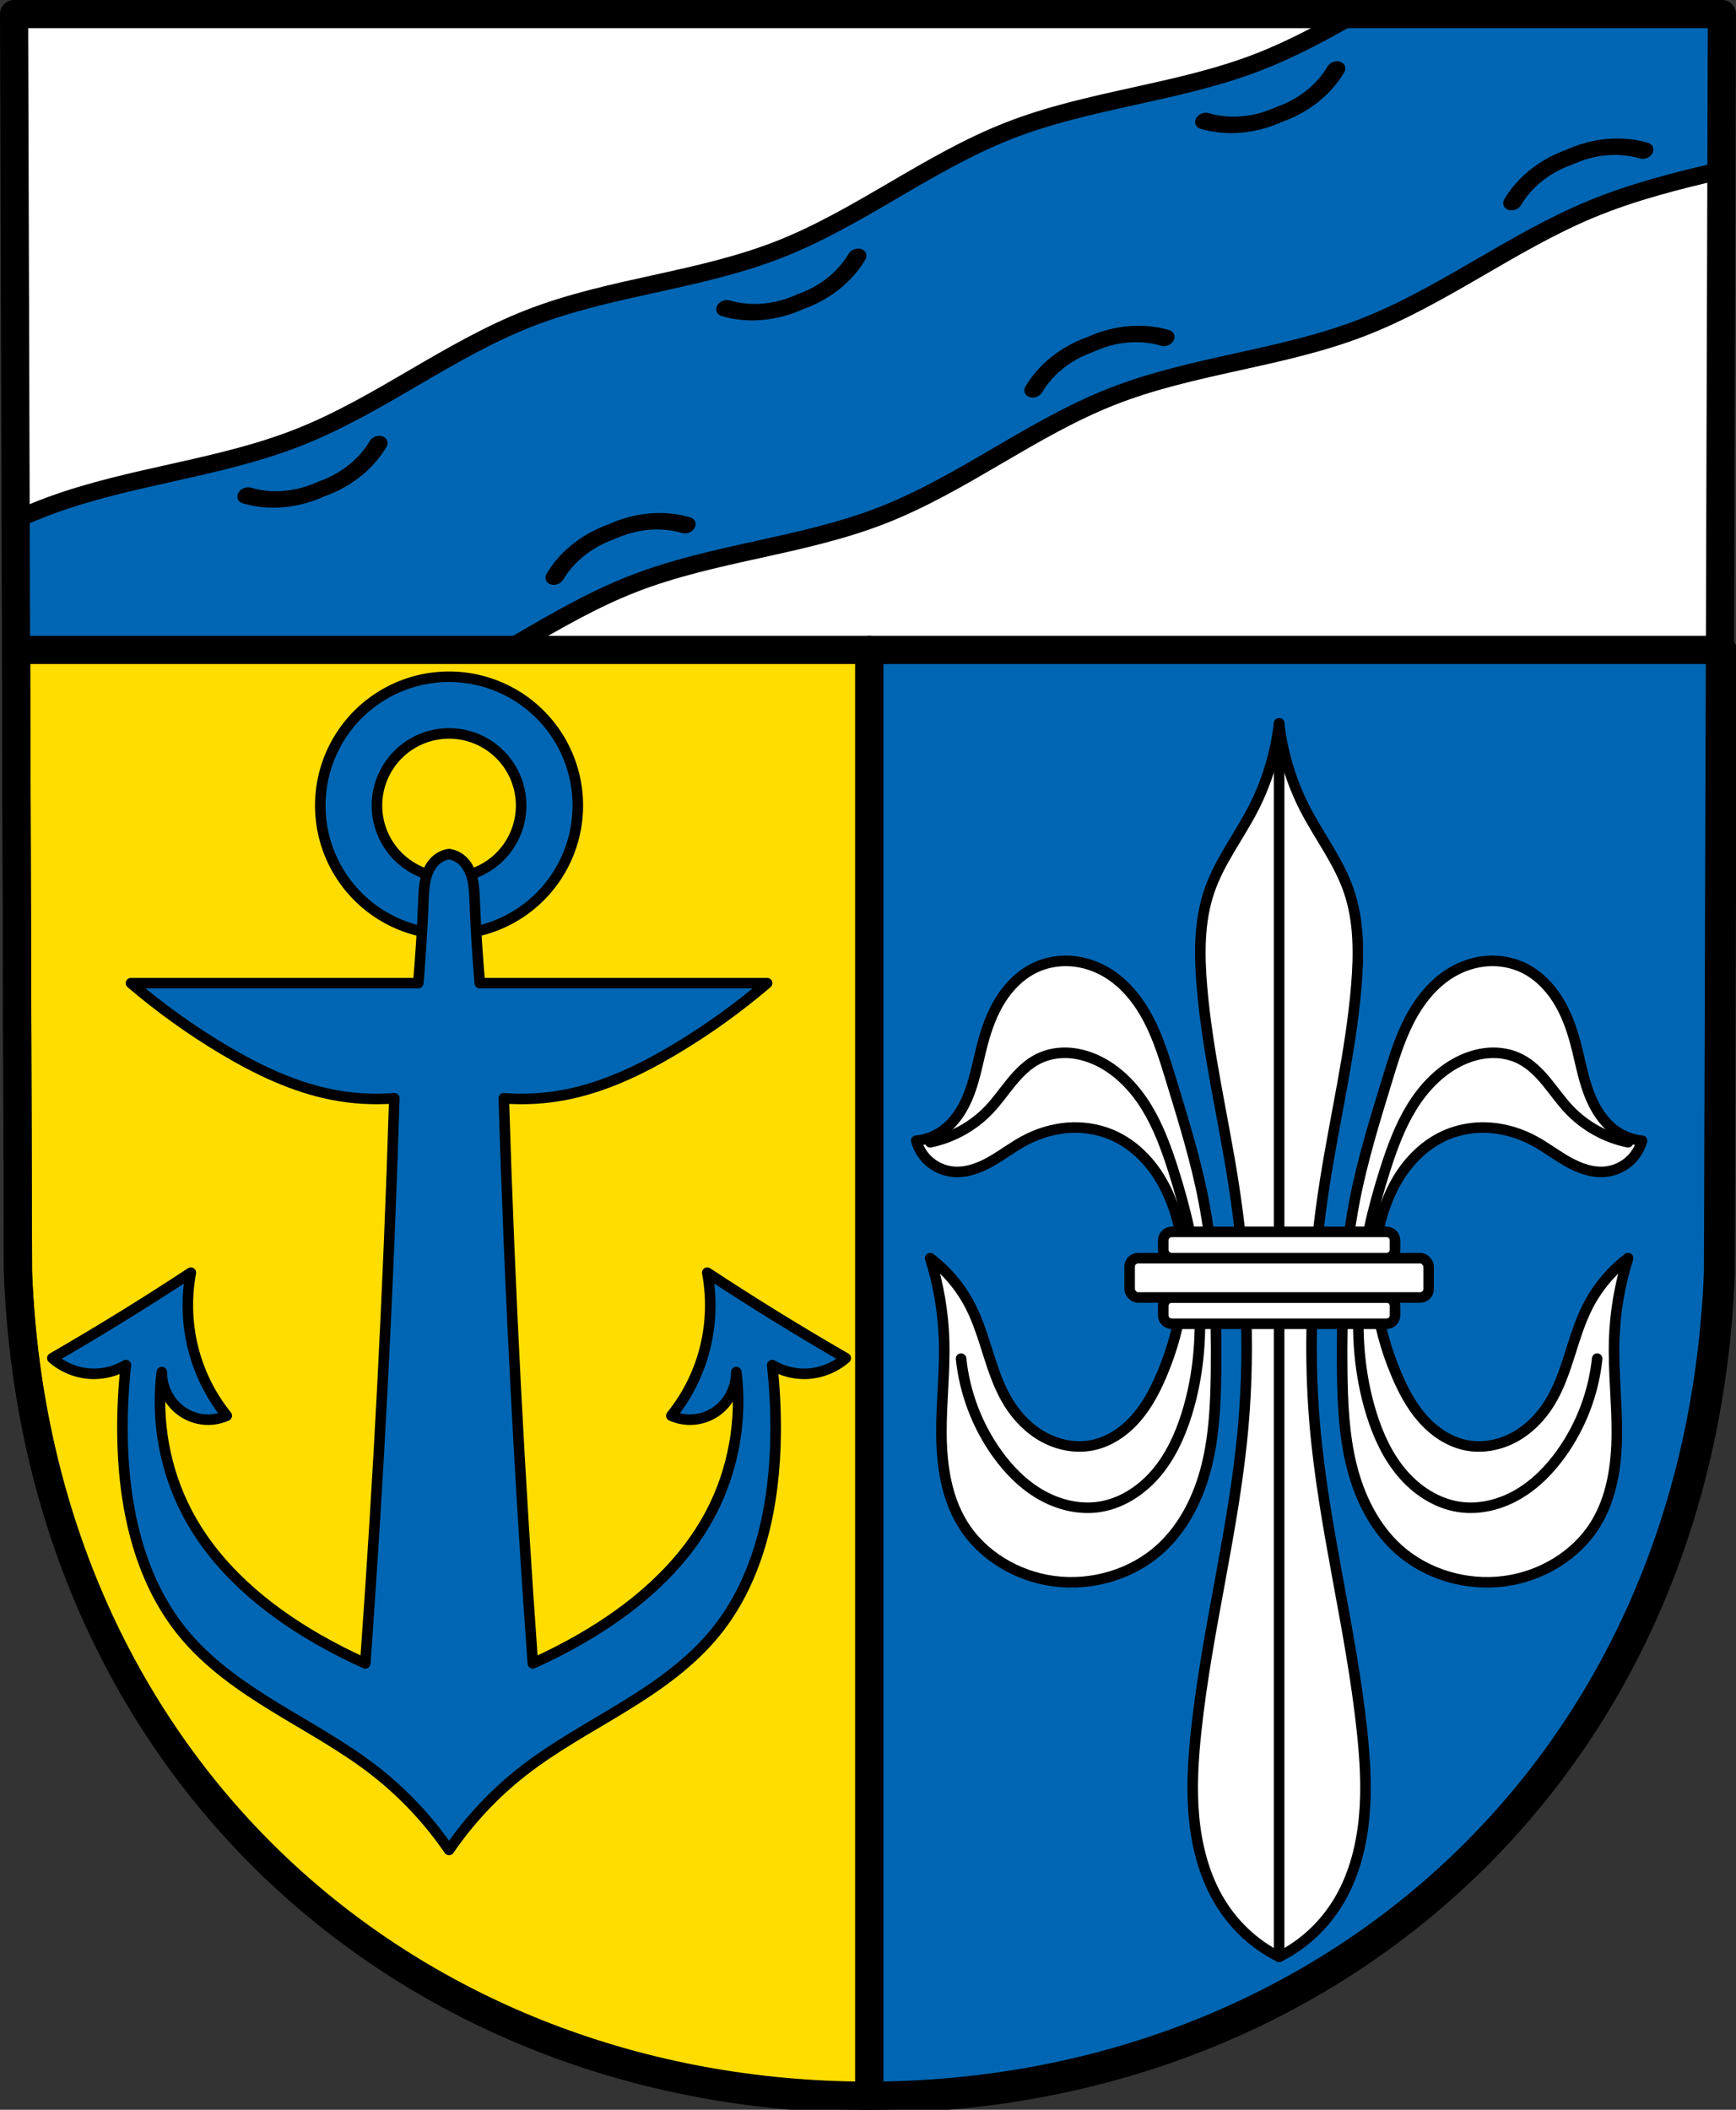 <?xml version="1.0" encoding="UTF-8" standalone="no"?>
<!-- Created with Inkscape (http://www.inkscape.org/) -->

<svg
   xmlns:dc="http://purl.org/dc/elements/1.1/"
   xmlns:cc="http://creativecommons.org/ns#"
   xmlns:rdf="http://www.w3.org/1999/02/22-rdf-syntax-ns#"
   xmlns:svg="http://www.w3.org/2000/svg"
   xmlns="http://www.w3.org/2000/svg"
   xmlns:sodipodi="http://sodipodi.sourceforge.net/DTD/sodipodi-0.dtd"
   xmlns:inkscape="http://www.inkscape.org/namespaces/inkscape"
   width="130.576mm"
   height="158.658mm"
   viewBox="0 0 130.576 158.658"
   version="1.1"
   id="svg865"
   inkscape:version="0.92.5 (2060ec1f9f, 2020-04-08)"
   sodipodi:docname="DEU Kamp-Bornhofen COA.svg">
  <rect x="0" y="0" width="130.576" height="158.658" fill="#333333" stroke="none"/>
  <defs
     id="defs859">
    <inkscape:path-effect
       effect="spiro"
       id="path-effect1799"
       is_visible="true" />
    <inkscape:path-effect
       effect="spiro"
       id="path-effect1795"
       is_visible="true" />
    <inkscape:path-effect
       effect="spiro"
       id="path-effect1791"
       is_visible="true" />
    <inkscape:path-effect
       effect="spiro"
       id="path-effect1768"
       is_visible="true" />
    <inkscape:path-effect
       effect="spiro"
       id="path-effect1370"
       is_visible="true" />
    <inkscape:path-effect
       effect="spiro"
       id="path-effect1305"
       is_visible="true" />
    <inkscape:path-effect
       effect="spiro"
       id="path-effect970"
       is_visible="true" />
    <inkscape:path-effect
       effect="spiro"
       id="path-effect3644"
       is_visible="true" />
    <inkscape:path-effect
       effect="spiro"
       id="path-effect3636"
       is_visible="true" />
    <inkscape:path-effect
       effect="spiro"
       id="path-effect3544"
       is_visible="true" />
    <inkscape:path-effect
       effect="spiro"
       id="path-effect3466"
       is_visible="true" />
    <inkscape:path-effect
       effect="spiro"
       id="path-effect3544-2"
       is_visible="true" />
    <inkscape:path-effect
       effect="spiro"
       id="path-effect3644-8"
       is_visible="true" />
    <inkscape:path-effect
       effect="spiro"
       id="path-effect3644-3"
       is_visible="true" />
    <inkscape:path-effect
       effect="spiro"
       id="path-effect3636-0"
       is_visible="true" />
    <inkscape:path-effect
       effect="spiro"
       id="path-effect1727-0-1"
       is_visible="true" />
    <inkscape:path-effect
       effect="spiro"
       id="path-effect1731-8-3"
       is_visible="true" />
    <inkscape:path-effect
       effect="spiro"
       id="path-effect1727-3"
       is_visible="true" />
    <inkscape:path-effect
       effect="spiro"
       id="path-effect1731-7"
       is_visible="true" />
    <inkscape:path-effect
       effect="spiro"
       id="path-effect841-8"
       is_visible="true" />
    <inkscape:path-effect
       effect="spiro"
       id="path-effect970-7"
       is_visible="true" />
    <inkscape:path-effect
       effect="spiro"
       id="path-effect1370-2"
       is_visible="true" />
    <inkscape:path-effect
       effect="spiro"
       id="path-effect1370-20"
       is_visible="true" />
    <inkscape:path-effect
       effect="spiro"
       id="path-effect1370-2-6"
       is_visible="true" />
    <inkscape:path-effect
       effect="spiro"
       id="path-effect1370-3"
       is_visible="true" />
    <inkscape:path-effect
       effect="spiro"
       id="path-effect1370-2-2"
       is_visible="true" />
    <inkscape:path-effect
       effect="spiro"
       id="path-effect1370-3-6"
       is_visible="true" />
    <inkscape:path-effect
       effect="spiro"
       id="path-effect1370-2-2-3"
       is_visible="true" />
    <inkscape:path-effect
       effect="spiro"
       id="path-effect1370-20-7"
       is_visible="true" />
    <inkscape:path-effect
       effect="spiro"
       id="path-effect1370-2-6-8"
       is_visible="true" />
    <inkscape:path-effect
       effect="spiro"
       id="path-effect1370-8"
       is_visible="true" />
    <inkscape:path-effect
       effect="spiro"
       id="path-effect1370-2-8"
       is_visible="true" />
    <inkscape:path-effect
       effect="spiro"
       id="path-effect1370-2-2-3-2"
       is_visible="true" />
    <inkscape:path-effect
       effect="spiro"
       id="path-effect1370-3-6-6"
       is_visible="true" />
    <inkscape:path-effect
       effect="spiro"
       id="path-effect1370-2-6-8-6"
       is_visible="true" />
    <inkscape:path-effect
       effect="spiro"
       id="path-effect1370-20-7-6"
       is_visible="true" />
    <inkscape:path-effect
       effect="spiro"
       id="path-effect1370-2-8-4"
       is_visible="true" />
    <inkscape:path-effect
       effect="spiro"
       id="path-effect1370-8-7"
       is_visible="true" />
    <inkscape:path-effect
       effect="spiro"
       id="path-effect1370-2-2-0"
       is_visible="true" />
    <inkscape:path-effect
       effect="spiro"
       id="path-effect1370-3-1"
       is_visible="true" />
    <inkscape:path-effect
       effect="spiro"
       id="path-effect1370-2-6-5"
       is_visible="true" />
    <inkscape:path-effect
       effect="spiro"
       id="path-effect1370-20-8"
       is_visible="true" />
    <inkscape:path-effect
       effect="spiro"
       id="path-effect1370-2-4"
       is_visible="true" />
    <inkscape:path-effect
       effect="spiro"
       id="path-effect1370-9"
       is_visible="true" />
    <inkscape:path-effect
       effect="spiro"
       id="path-effect1768-6"
       is_visible="true" />
    <inkscape:path-effect
       effect="spiro"
       id="path-effect1795-5"
       is_visible="true" />
    <inkscape:path-effect
       effect="spiro"
       id="path-effect1799-2"
       is_visible="true" />
  </defs>
  <sodipodi:namedview
     id="base"
     pagecolor="#ffffff"
     bordercolor="#666666"
     borderopacity="1.0"
     inkscape:pageopacity="0.0"
     inkscape:pageshadow="2"
     inkscape:zoom="1.3224366"
     inkscape:cx="246.75777"
     inkscape:cy="299.82535"
     inkscape:document-units="mm"
     inkscape:current-layer="layer1"
     showgrid="false"
     inkscape:window-width="1920"
     inkscape:window-height="1046"
     inkscape:window-x="-11"
     inkscape:window-y="-11"
     inkscape:window-maximized="1"
     fit-margin-top="0"
     fit-margin-left="0"
     fit-margin-right="0"
     fit-margin-bottom="0"
     inkscape:snap-global="true"
     inkscape:snap-midpoints="true"
     inkscape:snap-smooth-nodes="true" />
  <g
     inkscape:label="Ebene 1"
     inkscape:groupmode="layer"
     id="layer1"
     transform="translate(-3.46,149.096)">
    <path
       style="fill:#ffffff;fill-rule:evenodd;stroke:none;stroke-width:2.117;stroke-linecap:round;stroke-linejoin:round;stroke-miterlimit:4;stroke-dasharray:none;stroke-opacity:1"
       inkscape:connector-curvature="0"
       d="m 132.977,-148.038 -0.294,94.538 C 131.254,-15.958 103.005,8.482 68.748,8.503 34.521,8.457 6.262,-15.994 4.812,-53.499 l -0.294,-94.538 H 68.746 Z"
       id="path10563-0-6-2-6-4-9"
       sodipodi:nodetypes="ccccccc" />
    <path
       inkscape:connector-curvature="0"
       style="fill:#0066b3;stroke:#000000;stroke-width:1.323;stroke-linecap:round;stroke-linejoin:round;stroke-miterlimit:4;stroke-dasharray:none;stroke-opacity:1;fill-opacity:1"
       d="m 105.358,-148.038 c -2.369,1.355 -4.765,2.652 -7.309,3.631 -6.055,2.33 -12.709,2.784 -18.748,5.155 -6.04,2.371 -11.23,6.566 -17.273,8.929 -6.043,2.363 -12.702,2.8 -18.748,5.155 -6.046,2.354 -11.243,6.534 -17.273,8.929 -6.029,2.395 -12.659,2.917 -18.748,5.155 -0.889,0.327 -1.761,0.692 -2.623,1.08 l 0.075,24.071 c 3.363,-1.926 6.727,-3.843 10.358,-5.177 6.089,-2.238 12.719,-2.759 18.748,-5.155 6.03,-2.396 11.226,-6.574 17.272,-8.929 6.046,-2.354 12.705,-2.793 18.748,-5.155 6.043,-2.363 11.233,-6.558 17.272,-8.929 6.039,-2.371 12.693,-2.826 18.748,-5.155 6.055,-2.329 11.281,-6.443 17.273,-8.929 3.159,-1.311 6.473,-2.144 9.81,-2.919 l 0.037,-11.757 z"
       id="path1303-3" />
    <path
       style="fill:none;stroke:#000000;stroke-width:1.458;stroke-linecap:round;stroke-linejoin:round;stroke-miterlimit:4;stroke-dasharray:none;stroke-opacity:1"
       d="m 371.313,-112.841 c -1.027,0.042 -2.063,-0.143 -3.012,-0.538 -0.794,-0.33 -1.527,-0.807 -2.151,-1.398"
       id="path1368-6"
       inkscape:connector-curvature="0"
       inkscape:path-effect="#path-effect1370-9"
       inkscape:original-d="m 371.31312,-112.8411 c -0.93192,-0.10782 -2.06336,-0.16282 -3.01169,-0.5378 -0.79531,-0.31447 -1.36214,-0.86074 -2.15118,-1.39827"
       sodipodi:nodetypes="cac"
       transform="matrix(0.931,-0.364,0.3,0.767,-248.405,95.396)" />
    <path
       transform="matrix(-0.931,0.364,0.3,0.767,443.234,-175.029)"
       style="fill:none;stroke:#000000;stroke-width:1.458;stroke-linecap:round;stroke-linejoin:round;stroke-miterlimit:4;stroke-dasharray:none;stroke-opacity:1"
       d="m 371.313,-112.841 c -1.027,0.042 -2.063,-0.143 -3.012,-0.538 -0.794,-0.33 -1.527,-0.807 -2.151,-1.398"
       id="path1368-0-5"
       inkscape:connector-curvature="0"
       inkscape:path-effect="#path-effect1370-2-4"
       inkscape:original-d="m 371.31312,-112.8411 c -0.93192,-0.10782 -2.06336,-0.16282 -3.01169,-0.5378 -0.79531,-0.31447 -1.36214,-0.86074 -2.15118,-1.39827"
       sodipodi:nodetypes="cac" />
    <path
       style="fill:none;stroke:#000000;stroke-width:1.458;stroke-linecap:round;stroke-linejoin:round;stroke-miterlimit:4;stroke-dasharray:none;stroke-opacity:1"
       d="m 371.313,-112.841 c -1.027,0.042 -2.063,-0.143 -3.012,-0.538 -0.794,-0.33 -1.527,-0.807 -2.151,-1.398"
       id="path1368-8-7"
       inkscape:connector-curvature="0"
       inkscape:path-effect="#path-effect1370-20-8"
       inkscape:original-d="m 371.31312,-112.8411 c -0.93192,-0.10782 -2.06336,-0.16282 -3.01169,-0.5378 -0.79531,-0.31447 -1.36214,-0.86074 -2.15118,-1.39827"
       sodipodi:nodetypes="cac"
       transform="matrix(0.931,-0.364,0.3,0.767,-284.425,109.48)" />
    <path
       transform="matrix(-0.931,0.364,0.3,0.767,407.214,-160.945)"
       style="fill:none;stroke:#000000;stroke-width:1.458;stroke-linecap:round;stroke-linejoin:round;stroke-miterlimit:4;stroke-dasharray:none;stroke-opacity:1"
       d="m 371.313,-112.841 c -1.027,0.042 -2.063,-0.143 -3.012,-0.538 -0.794,-0.33 -1.527,-0.807 -2.151,-1.398"
       id="path1368-0-3-39"
       inkscape:connector-curvature="0"
       inkscape:path-effect="#path-effect1370-2-6-5"
       inkscape:original-d="m 371.31312,-112.8411 c -0.93192,-0.10782 -2.06336,-0.16282 -3.01169,-0.5378 -0.79531,-0.31447 -1.36214,-0.86074 -2.15118,-1.39827"
       sodipodi:nodetypes="cac" />
    <path
       style="fill:none;stroke:#000000;stroke-width:1.458;stroke-linecap:round;stroke-linejoin:round;stroke-miterlimit:4;stroke-dasharray:none;stroke-opacity:1"
       d="m 371.313,-112.841 c -1.027,0.042 -2.063,-0.143 -3.012,-0.538 -0.794,-0.33 -1.527,-0.807 -2.151,-1.398"
       id="path1368-7-2"
       inkscape:connector-curvature="0"
       inkscape:path-effect="#path-effect1370-3-1"
       inkscape:original-d="m 371.31312,-112.8411 c -0.93192,-0.10782 -2.06336,-0.16282 -3.01169,-0.5378 -0.79531,-0.31447 -1.36214,-0.86074 -2.15118,-1.39827"
       sodipodi:nodetypes="cac"
       transform="matrix(0.931,-0.364,0.3,0.767,-212.384,81.312)" />
    <path
       transform="matrix(-0.931,0.364,0.3,0.767,479.255,-189.112)"
       style="fill:none;stroke:#000000;stroke-width:1.458;stroke-linecap:round;stroke-linejoin:round;stroke-miterlimit:4;stroke-dasharray:none;stroke-opacity:1"
       d="m 371.313,-112.841 c -1.027,0.042 -2.063,-0.143 -3.012,-0.538 -0.794,-0.33 -1.527,-0.807 -2.151,-1.398"
       id="path1368-0-6-59"
       inkscape:connector-curvature="0"
       inkscape:path-effect="#path-effect1370-2-2-0"
       inkscape:original-d="m 371.31312,-112.8411 c -0.93192,-0.10782 -2.06336,-0.16282 -3.01169,-0.5378 -0.79531,-0.31447 -1.36214,-0.86074 -2.15118,-1.39827"
       sodipodi:nodetypes="cac" />
    <path
       style="fill:none;stroke:#000000;stroke-width:1.458;stroke-linecap:round;stroke-linejoin:round;stroke-miterlimit:4;stroke-dasharray:none;stroke-opacity:1"
       d="m 371.313,-112.841 c -1.027,0.042 -2.063,-0.143 -3.012,-0.538 -0.794,-0.33 -1.527,-0.807 -2.151,-1.398"
       id="path1368-07-2"
       inkscape:connector-curvature="0"
       inkscape:path-effect="#path-effect1370-8-7"
       inkscape:original-d="m 371.31312,-112.8411 c -0.93192,-0.10782 -2.06336,-0.16282 -3.01169,-0.5378 -0.79531,-0.31447 -1.36214,-0.86074 -2.15118,-1.39827"
       sodipodi:nodetypes="cac"
       transform="matrix(0.931,-0.364,-0.3,-0.767,-294.097,-74.572)" />
    <path
       transform="matrix(-0.931,0.364,-0.3,-0.767,397.542,-344.997)"
       style="fill:none;stroke:#000000;stroke-width:1.458;stroke-linecap:round;stroke-linejoin:round;stroke-miterlimit:4;stroke-dasharray:none;stroke-opacity:1"
       d="m 371.313,-112.841 c -1.027,0.042 -2.063,-0.143 -3.012,-0.538 -0.794,-0.33 -1.527,-0.807 -2.151,-1.398"
       id="path1368-0-1-8"
       inkscape:connector-curvature="0"
       inkscape:path-effect="#path-effect1370-2-8-4"
       inkscape:original-d="m 371.31312,-112.8411 c -0.93192,-0.10782 -2.06336,-0.16282 -3.01169,-0.5378 -0.79531,-0.31447 -1.36214,-0.86074 -2.15118,-1.39827"
       sodipodi:nodetypes="cac" />
    <path
       style="fill:none;stroke:#000000;stroke-width:1.458;stroke-linecap:round;stroke-linejoin:round;stroke-miterlimit:4;stroke-dasharray:none;stroke-opacity:1"
       d="m 371.313,-112.841 c -1.027,0.042 -2.063,-0.143 -3.012,-0.538 -0.794,-0.33 -1.527,-0.807 -2.151,-1.398"
       id="path1368-8-4-3"
       inkscape:connector-curvature="0"
       inkscape:path-effect="#path-effect1370-20-7-6"
       inkscape:original-d="m 371.31312,-112.8411 c -0.93192,-0.10782 -2.06336,-0.16282 -3.01169,-0.5378 -0.79531,-0.31447 -1.36214,-0.86074 -2.15118,-1.39827"
       sodipodi:nodetypes="cac"
       transform="matrix(0.931,-0.364,-0.3,-0.767,-330.118,-60.488)" />
    <path
       transform="matrix(-0.931,0.364,-0.3,-0.767,361.521,-330.913)"
       style="fill:none;stroke:#000000;stroke-width:1.458;stroke-linecap:round;stroke-linejoin:round;stroke-miterlimit:4;stroke-dasharray:none;stroke-opacity:1"
       d="m 371.313,-112.841 c -1.027,0.042 -2.063,-0.143 -3.012,-0.538 -0.794,-0.33 -1.527,-0.807 -2.151,-1.398"
       id="path1368-0-3-3-7"
       inkscape:connector-curvature="0"
       inkscape:path-effect="#path-effect1370-2-6-8-6"
       inkscape:original-d="m 371.31312,-112.8411 c -0.93192,-0.10782 -2.06336,-0.16282 -3.01169,-0.5378 -0.79531,-0.31447 -1.36214,-0.86074 -2.15118,-1.39827"
       sodipodi:nodetypes="cac" />
    <path
       style="fill:none;stroke:#000000;stroke-width:1.458;stroke-linecap:round;stroke-linejoin:round;stroke-miterlimit:4;stroke-dasharray:none;stroke-opacity:1"
       d="m 371.313,-112.841 c -1.027,0.042 -2.063,-0.143 -3.012,-0.538 -0.794,-0.33 -1.527,-0.807 -2.151,-1.398"
       id="path1368-7-0-9"
       inkscape:connector-curvature="0"
       inkscape:path-effect="#path-effect1370-3-6-6"
       inkscape:original-d="m 371.31312,-112.8411 c -0.93192,-0.10782 -2.06336,-0.16282 -3.01169,-0.5378 -0.79531,-0.31447 -1.36214,-0.86074 -2.15118,-1.39827"
       sodipodi:nodetypes="cac"
       transform="matrix(0.931,-0.364,-0.3,-0.767,-258.076,-88.656)" />
    <path
       transform="matrix(-0.931,0.364,-0.3,-0.767,433.563,-359.08)"
       style="fill:none;stroke:#000000;stroke-width:1.458;stroke-linecap:round;stroke-linejoin:round;stroke-miterlimit:4;stroke-dasharray:none;stroke-opacity:1"
       d="m 371.313,-112.841 c -1.027,0.042 -2.063,-0.143 -3.012,-0.538 -0.794,-0.33 -1.527,-0.807 -2.151,-1.398"
       id="path1368-0-6-5-5"
       inkscape:connector-curvature="0"
       inkscape:path-effect="#path-effect1370-2-2-3-2"
       inkscape:original-d="m 371.31312,-112.8411 c -0.93192,-0.10782 -2.06336,-0.16282 -3.01169,-0.5378 -0.79531,-0.31447 -1.36214,-0.86074 -2.15118,-1.39827"
       sodipodi:nodetypes="cac" />
    <path
       style="opacity:1;fill:#ffdd00;fill-opacity:1;fill-rule:evenodd;stroke:#000000;stroke-width:8;stroke-linecap:round;stroke-linejoin:round;stroke-miterlimit:4;stroke-dasharray:none;stroke-opacity:1;paint-order:fill markers stroke"
       d="M 4.561 184.436 L 5.109 361.311 C 10.59 503.063 117.396 595.476 246.758 595.65 L 246.758 184.436 L 4.561 184.436 z "
       transform="matrix(0.265,0,0,0.265,3.46,-149.096)"
       id="rect918" />
    <path
       style="opacity:1;fill:#0066b3;fill-opacity:1;fill-rule:evenodd;stroke:#000000;stroke-width:8;stroke-linecap:round;stroke-linejoin:round;stroke-miterlimit:4;stroke-dasharray:none;stroke-opacity:1;paint-order:fill markers stroke"
       d="M 246.758 184.436 L 246.758 595.65 C 376.236 595.571 483.003 503.198 488.406 361.311 L 488.955 184.436 L 246.758 184.436 z "
       transform="matrix(0.265,0,0,0.265,3.46,-149.096)"
       id="rect918-1" />
    <path
       inkscape:connector-curvature="0"
       style="opacity:1;fill:#0066b3;fill-opacity:1;fill-rule:evenodd;stroke:#000000;stroke-width:0.794;stroke-linecap:round;stroke-linejoin:round;stroke-miterlimit:4;stroke-dasharray:none;stroke-opacity:1;paint-order:fill markers stroke"
       d="m 37.236,-98.203 a 9.685,9.685 0 0 0 -9.685,9.685 9.685,9.685 0 0 0 9.685,9.685 9.685,9.685 0 0 0 9.685,-9.685 9.685,9.685 0 0 0 -9.685,-9.685 z m 0,4.262 a 5.422,5.422 0 0 1 5.422,5.423 5.422,5.422 0 0 1 -5.422,5.422 5.422,5.422 0 0 1 -5.422,-5.422 5.422,5.422 0 0 1 5.422,-5.423 z"
       id="path991" />
    <path
       style="fill:#0066b3;fill-opacity:1;stroke:#000000;stroke-width:0.794;stroke-linecap:round;stroke-linejoin:round;stroke-miterlimit:4;stroke-dasharray:none;stroke-opacity:1"
       d="m 37.236,-84.867 c -0.327,0.049 -0.64,0.186 -0.9,0.394 -0.442,0.353 -0.712,0.891 -0.85,1.445 -0.138,0.554 -0.157,1.131 -0.179,1.703 -0.079,2.058 -0.208,4.113 -0.386,6.164 H 13.314 c 2.173,1.856 4.499,3.525 6.945,4.984 2.569,1.532 5.307,2.844 8.231,3.41 1.523,0.295 3.084,0.383 4.63,0.263 -0.223,7.26 -0.524,14.518 -0.9,21.772 -0.359,6.912 -0.788,13.82 -1.286,20.723 -1.23,-0.55 -2.432,-1.163 -3.601,-1.836 -3.961,-2.28 -7.62,-5.358 -9.775,-9.443 -1.7,-3.223 -2.384,-6.993 -1.929,-10.624 -0.008,1.116 0.534,2.223 1.415,2.886 0.491,0.369 1.078,0.604 1.684,0.672 0.606,0.069 1.229,-0.028 1.788,-0.279 -1.232,-1.52 -2.119,-3.329 -2.572,-5.246 -0.426,-1.799 -0.47,-3.691 -0.129,-5.509 -1.699,1.118 -3.414,2.211 -5.144,3.279 -1.743,1.075 -3.501,2.125 -5.273,3.148 0.851,0.745 1.965,1.17 3.087,1.18 0.852,0.007 1.705,-0.221 2.443,-0.656 -0.186,1.698 -0.272,3.407 -0.257,5.115 0.045,5.317 1.179,10.854 4.501,14.952 1.899,2.343 4.406,4.088 6.962,5.652 2.556,1.564 5.207,2.989 7.572,4.84 2.125,1.664 3.997,3.662 5.531,5.902 1.533,-2.24 3.405,-4.238 5.53,-5.902 2.364,-1.851 5.016,-3.276 7.572,-4.84 2.556,-1.564 5.062,-3.309 6.961,-5.652 3.322,-4.099 4.456,-9.635 4.501,-14.952 0.015,-1.708 -0.071,-3.417 -0.257,-5.115 0.738,0.434 1.591,0.663 2.444,0.656 1.122,-0.01 2.235,-0.436 3.087,-1.18 -1.773,-1.023 -3.531,-2.073 -5.273,-3.148 -1.73,-1.068 -3.445,-2.161 -5.144,-3.279 0.341,1.818 0.297,3.71 -0.129,5.509 -0.454,1.917 -1.34,3.726 -2.572,5.246 0.558,0.251 1.182,0.348 1.788,0.279 0.606,-0.069 1.194,-0.303 1.684,-0.672 0.881,-0.663 1.423,-1.769 1.415,-2.886 0.455,3.63 -0.23,7.4 -1.929,10.624 -2.154,4.086 -5.813,7.163 -9.775,9.443 -1.169,0.673 -2.372,1.286 -3.601,1.836 -0.498,-6.903 -0.927,-13.811 -1.286,-20.723 -0.377,-7.254 -0.677,-14.511 -0.9,-21.772 1.546,0.121 3.107,0.032 4.63,-0.263 2.924,-0.566 5.662,-1.878 8.232,-3.41 2.447,-1.459 4.772,-3.128 6.945,-4.984 H 39.551 c -0.178,-2.051 -0.307,-4.107 -0.386,-6.164 -0.022,-0.572 -0.041,-1.148 -0.179,-1.703 -0.138,-0.554 -0.409,-1.092 -0.85,-1.445 -0.26,-0.208 -0.573,-0.345 -0.9,-0.394 z"
       id="path968"
       inkscape:connector-curvature="0" />
    <path
       style="fill:none;fill-rule:evenodd;stroke:#000000;stroke-width:2.117;stroke-linecap:round;stroke-linejoin:round;stroke-miterlimit:4;stroke-dasharray:none;stroke-opacity:1"
       inkscape:connector-curvature="0"
       d="m 132.977,-148.038 -0.294,94.538 C 131.254,-15.958 103.005,8.482 68.748,8.503 34.521,8.457 6.262,-15.994 4.812,-53.499 l -0.294,-94.538 H 68.746 Z"
       id="path10563-0-6-2-6-4"
       sodipodi:nodetypes="ccccccc" />
    <g
       id="g1803" />
    <path
       style="fill:#ffffff;stroke:#000000;stroke-width:0.794;stroke-linecap:round;stroke-linejoin:round;stroke-miterlimit:4;stroke-dasharray:none;stroke-opacity:1"
       d="m 99.672,-94.695 c -0.263,2.238 -0.924,4.42 -1.937,6.392 -1.085,2.114 -2.573,4.004 -3.335,6.277 -0.753,2.248 -0.738,4.709 -0.538,7.09 0.418,4.975 1.595,9.835 2.366,14.761 0.943,6.02 1.279,12.169 0.753,18.248 -0.671,7.746 -2.726,15.284 -3.55,23.013 -0.228,2.139 -0.361,4.301 -0.164,6.444 0.197,2.142 0.737,4.273 1.777,6.109 1.09,1.925 2.724,3.484 4.625,4.417 1.902,-0.932 3.535,-2.492 4.625,-4.417 1.04,-1.836 1.58,-3.967 1.777,-6.109 0.197,-2.142 0.064,-4.305 -0.164,-6.444 -0.823,-7.729 -2.879,-15.267 -3.55,-23.013 -0.526,-6.079 -0.19,-12.228 0.753,-18.248 0.772,-4.926 1.949,-9.786 2.366,-14.761 0.2,-2.381 0.216,-4.842 -0.538,-7.09 -0.761,-2.273 -2.25,-4.163 -3.335,-6.277 -1.012,-1.973 -1.673,-4.155 -1.936,-6.392 z"
       id="path1766"
       inkscape:connector-curvature="0" />
    <path
       style="fill:#ffffff;stroke:#000000;stroke-width:0.794;stroke-linecap:round;stroke-linejoin:miter;stroke-miterlimit:4;stroke-dasharray:none;stroke-opacity:1"
       d="M -40.998,-94.695 V -1.945"
       id="path1789"
       inkscape:connector-curvature="0"
       inkscape:path-effect="#path-effect1791"
       inkscape:original-d="m -40.997657,-94.695156 c 2.65e-4,30.916536 2.65e-4,61.833339 0,92.7504064"
       transform="translate(140.669)" />
    <path
       sodipodi:nodetypes="caaaaaaaaaaacaaaaaaaac"
       inkscape:original-d="m -67.788317,-63.313541 c 0,0 1.283449,-0.176576 1.743424,-0.581141 1.873632,-1.647927 1.996889,-4.586053 3.254394,-6.741242 1.16448,-1.995757 1.870682,-4.691107 3.951761,-5.695185 1.608519,-0.776077 3.821837,-0.581384 5.346501,0.348684 2.699992,1.647035 3.645004,5.225048 4.881589,8.135982 1.22362,2.880415 1.918127,5.980219 2.440795,9.065807 0.713631,4.212947 1.421791,8.540569 0.929827,12.785114 -0.537519,4.637577 -0.869924,10.078169 -4.184218,13.366255 -1.983709,1.968023 -5.24987,2.809517 -8.019754,2.440795 -2.674529,-0.356029 -5.434366,-2.008149 -6.857471,-4.300448 -2.444048,-3.936808 -0.774044,-9.239155 -1.394737,-13.831167 -0.278986,-2.063992 -1.046057,-6.160101 -1.046057,-6.160101 0,0 2.218927,2.256854 3.021936,3.603077 1.345215,2.255217 1.130301,5.387561 2.905707,7.322384 1.581433,1.723433 3.969576,3.525518 6.276329,3.138164 2.458698,-0.412869 4.189191,-3.081157 5.230276,-5.346504 1.672715,-3.639744 2.214997,-8.14016 1.046054,-11.971515 -0.75572,-2.476967 -2.506572,-5.011509 -4.881589,-6.043871 -1.994818,-0.867099 -4.394369,-0.04539 -6.508785,0.464912 -1.923686,0.464268 -3.508062,2.633417 -5.46273,2.324566 -1.16639,-0.184297 -2.673252,-2.324566 -2.673252,-2.324566 z"
       inkscape:path-effect="#path-effect1795"
       inkscape:connector-curvature="0"
       id="path1793"
       d="m -67.788,-63.314 c 0.615,-0.058 1.217,-0.258 1.743,-0.581 1.094,-0.67 1.812,-1.824 2.26,-3.026 0.449,-1.202 0.664,-2.476 0.994,-3.715 0.307,-1.153 0.718,-2.29 1.356,-3.299 0.638,-1.009 1.516,-1.888 2.596,-2.397 0.841,-0.396 1.787,-0.558 2.713,-0.489 0.927,0.069 1.833,0.366 2.633,0.838 1.397,0.822 2.443,2.146 3.19,3.585 0.747,1.439 1.219,3.001 1.692,4.551 0.914,2.995 1.847,5.992 2.441,9.066 0.812,4.203 0.981,8.505 0.93,12.785 -0.029,2.404 -0.13,4.829 -0.715,7.161 -0.585,2.332 -1.69,4.588 -3.469,6.206 -2.134,1.941 -5.16,2.819 -8.02,2.441 -2.765,-0.365 -5.398,-1.923 -6.857,-4.3 -1.23,-2.004 -1.579,-4.43 -1.595,-6.781 -0.016,-2.351 0.274,-4.7 0.2,-7.05 -0.065,-2.088 -0.418,-4.167 -1.046,-6.16 1.26,0.955 2.301,2.196 3.022,3.603 1.2,2.342 1.508,5.092 2.906,7.322 0.661,1.055 1.565,1.971 2.663,2.558 1.098,0.587 2.394,0.829 3.614,0.581 1.272,-0.259 2.4,-1.033 3.258,-2.008 0.858,-0.974 1.467,-2.143 1.972,-3.339 1.59,-3.764 2.207,-8.054 1.046,-11.972 -0.38,-1.284 -0.951,-2.52 -1.765,-3.583 -0.814,-1.063 -1.88,-1.948 -3.117,-2.461 -1.038,-0.43 -2.182,-0.592 -3.303,-0.5 -1.12,0.092 -2.216,0.434 -3.206,0.965 -0.89,0.477 -1.693,1.103 -2.575,1.595 -0.882,0.492 -1.886,0.853 -2.888,0.729 -0.622,-0.077 -1.219,-0.343 -1.692,-0.754 -0.473,-0.411 -0.819,-0.965 -0.982,-1.571 z"
       style="fill:#ffffff;stroke:#000000;stroke-width:0.794;stroke-linecap:round;stroke-linejoin:round;stroke-miterlimit:4;stroke-dasharray:none;stroke-opacity:1"
       transform="translate(140.167)" />
    <path
       sodipodi:nodetypes="caaaaaaac"
       inkscape:original-d="m -64.417697,-46.92535 c 0.813863,2.324301 1.004257,5.194218 2.673252,7.089929 1.912566,2.172368 4.814512,4.53402 7.671067,4.06799 3.164466,-0.516263 5.520736,-3.963561 6.625016,-6.9737 2.124992,-5.792479 0.937253,-12.637792 -1.046057,-18.480299 -1.039717,-3.062838 -2.642041,-6.436814 -5.46273,-8.019754 -1.353135,-0.759364 -3.205547,-0.801377 -4.649132,-0.232457 -1.656876,0.652978 -2.304604,2.75376 -3.719306,3.835535 -1.336198,1.021745 -2.944185,1.626931 -4.416676,2.440794"
       inkscape:path-effect="#path-effect1799"
       inkscape:connector-curvature="0"
       id="path1797"
       d="m -64.418,-46.925 c 0.264,2.54 1.194,5.008 2.673,7.09 0.882,1.241 1.971,2.358 3.288,3.122 1.317,0.765 2.876,1.16 4.383,0.946 1.676,-0.239 3.191,-1.217 4.294,-2.501 1.103,-1.284 1.825,-2.857 2.331,-4.472 1.872,-5.984 0.874,-12.512 -1.046,-18.48 -0.509,-1.581 -1.086,-3.154 -1.95,-4.573 -0.864,-1.419 -2.036,-2.686 -3.512,-3.447 -0.716,-0.369 -1.5,-0.615 -2.303,-0.672 -0.803,-0.057 -1.626,0.08 -2.346,0.44 -0.803,0.401 -1.449,1.056 -2.019,1.75 -0.57,0.693 -1.081,1.436 -1.7,2.086 -1.179,1.236 -2.743,2.101 -4.417,2.441"
       style="fill:none;stroke:#000000;stroke-width:0.794;stroke-linecap:round;stroke-linejoin:round;stroke-miterlimit:4;stroke-dasharray:none;stroke-opacity:1"
       transform="translate(140.167)" />
    <g
       transform="matrix(-1,0,0,1,59.176,0)"
       id="g1803-0"
       style="stroke:#000000;stroke-opacity:1">
      <path
         sodipodi:nodetypes="caaaaaaaaaaacaaaaaaaac"
         inkscape:original-d="m -67.788317,-63.313541 c 0,0 1.283449,-0.176576 1.743424,-0.581141 1.873632,-1.647927 1.996889,-4.586053 3.254394,-6.741242 1.16448,-1.995757 1.870682,-4.691107 3.951761,-5.695185 1.608519,-0.776077 3.821837,-0.581384 5.346501,0.348684 2.699992,1.647035 3.645004,5.225048 4.881589,8.135982 1.22362,2.880415 1.918127,5.980219 2.440795,9.065807 0.713631,4.212947 1.421791,8.540569 0.929827,12.785114 -0.537519,4.637577 -0.869924,10.078169 -4.184218,13.366255 -1.983709,1.968023 -5.24987,2.809517 -8.019754,2.440795 -2.674529,-0.356029 -5.434366,-2.008149 -6.857471,-4.300448 -2.444048,-3.936808 -0.774044,-9.239155 -1.394737,-13.831167 -0.278986,-2.063992 -1.046057,-6.160101 -1.046057,-6.160101 0,0 2.218927,2.256854 3.021936,3.603077 1.345215,2.255217 1.130301,5.387561 2.905707,7.322384 1.581433,1.723433 3.969576,3.525518 6.276329,3.138164 2.458698,-0.412869 4.189191,-3.081157 5.230276,-5.346504 1.672715,-3.639744 2.214997,-8.14016 1.046054,-11.971515 -0.75572,-2.476967 -2.506572,-5.011509 -4.881589,-6.043871 -1.994818,-0.867099 -4.394369,-0.04539 -6.508785,0.464912 -1.923686,0.464268 -3.508062,2.633417 -5.46273,2.324566 -1.16639,-0.184297 -2.673252,-2.324566 -2.673252,-2.324566 z"
         inkscape:path-effect="#path-effect1795-5"
         inkscape:connector-curvature="0"
         id="path1793-5"
         d="m -67.788,-63.314 c 0.615,-0.058 1.217,-0.258 1.743,-0.581 1.094,-0.67 1.812,-1.824 2.26,-3.026 0.449,-1.202 0.664,-2.476 0.994,-3.715 0.307,-1.153 0.718,-2.29 1.356,-3.299 0.638,-1.009 1.516,-1.888 2.596,-2.397 0.841,-0.396 1.787,-0.558 2.713,-0.489 0.927,0.069 1.833,0.366 2.633,0.838 1.397,0.822 2.443,2.146 3.19,3.585 0.747,1.439 1.219,3.001 1.692,4.551 0.914,2.995 1.847,5.992 2.441,9.066 0.812,4.203 0.981,8.505 0.93,12.785 -0.029,2.404 -0.13,4.829 -0.715,7.161 -0.585,2.332 -1.69,4.588 -3.469,6.206 -2.134,1.941 -5.16,2.819 -8.02,2.441 -2.765,-0.365 -5.398,-1.923 -6.857,-4.3 -1.23,-2.004 -1.579,-4.43 -1.595,-6.781 -0.016,-2.351 0.274,-4.7 0.2,-7.05 -0.065,-2.088 -0.418,-4.167 -1.046,-6.16 1.26,0.955 2.301,2.196 3.022,3.603 1.2,2.342 1.508,5.092 2.906,7.322 0.661,1.055 1.565,1.971 2.663,2.558 1.098,0.587 2.394,0.829 3.614,0.581 1.272,-0.259 2.4,-1.033 3.258,-2.008 0.858,-0.974 1.467,-2.143 1.972,-3.339 1.59,-3.764 2.207,-8.054 1.046,-11.972 -0.38,-1.284 -0.951,-2.52 -1.765,-3.583 -0.814,-1.063 -1.88,-1.948 -3.117,-2.461 -1.038,-0.43 -2.182,-0.592 -3.303,-0.5 -1.12,0.092 -2.216,0.434 -3.206,0.965 -0.89,0.477 -1.693,1.103 -2.575,1.595 -0.882,0.492 -1.886,0.853 -2.888,0.729 -0.622,-0.077 -1.219,-0.343 -1.692,-0.754 -0.473,-0.411 -0.819,-0.965 -0.982,-1.571 z"
         style="fill:#ffffff;stroke:#000000;stroke-width:0.794;stroke-linecap:round;stroke-linejoin:round;stroke-miterlimit:4;stroke-dasharray:none;stroke-opacity:1" />
      <path
         sodipodi:nodetypes="caaaaaaac"
         inkscape:original-d="m -64.417697,-46.92535 c 0.813863,2.324301 1.004257,5.194218 2.673252,7.089929 1.912566,2.172368 4.814512,4.53402 7.671067,4.06799 3.164466,-0.516263 5.520736,-3.963561 6.625016,-6.9737 2.124992,-5.792479 0.937253,-12.637792 -1.046057,-18.480299 -1.039717,-3.062838 -2.642041,-6.436814 -5.46273,-8.019754 -1.353135,-0.759364 -3.205547,-0.801377 -4.649132,-0.232457 -1.656876,0.652978 -2.304604,2.75376 -3.719306,3.835535 -1.336198,1.021745 -2.944185,1.626931 -4.416676,2.440794"
         inkscape:path-effect="#path-effect1799-2"
         inkscape:connector-curvature="0"
         id="path1797-0"
         d="m -64.418,-46.925 c 0.264,2.54 1.194,5.008 2.673,7.09 0.882,1.241 1.971,2.358 3.288,3.122 1.317,0.765 2.876,1.16 4.383,0.946 1.676,-0.239 3.191,-1.217 4.294,-2.501 1.103,-1.284 1.825,-2.857 2.331,-4.472 1.872,-5.984 0.874,-12.512 -1.046,-18.48 -0.509,-1.581 -1.086,-3.154 -1.95,-4.573 -0.864,-1.419 -2.036,-2.686 -3.512,-3.447 -0.716,-0.369 -1.5,-0.615 -2.303,-0.672 -0.803,-0.057 -1.626,0.08 -2.346,0.44 -0.803,0.401 -1.449,1.056 -2.019,1.75 -0.57,0.693 -1.081,1.436 -1.7,2.086 -1.179,1.236 -2.743,2.101 -4.417,2.441"
         style="fill:none;stroke:#000000;stroke-width:0.794;stroke-linecap:round;stroke-linejoin:round;stroke-miterlimit:4;stroke-dasharray:none;stroke-opacity:1" />
    </g>
    <path
       style="opacity:1;fill:#ffffff;fill-opacity:1;fill-rule:evenodd;stroke:#000000;stroke-width:0.794;stroke-linecap:round;stroke-linejoin:round;stroke-miterlimit:4;stroke-dasharray:none;stroke-opacity:1;paint-order:fill markers stroke"
       d="m 91.594,-56.456 c -0.354,0 -0.639,0.285 -0.639,0.639 v 0.698 c 0,0.354 0.285,0.639 0.639,0.639 h 16.156 c 0.354,0 0.639,-0.285 0.639,-0.639 v -0.698 c 0,-0.354 -0.285,-0.639 -0.639,-0.639 z m 0,4.934 c -0.354,0 -0.639,0.285 -0.639,0.639 v 0.698 c 0,0.354 0.285,0.639 0.639,0.639 h 16.156 c 0.354,0 0.639,-0.285 0.639,-0.639 v -0.698 c 0,-0.354 -0.285,-0.639 -0.639,-0.639 z"
       id="rect1841"
       inkscape:connector-curvature="0" />
    <rect
       style="opacity:1;fill:#ffffff;fill-opacity:1;fill-rule:evenodd;stroke:#000000;stroke-width:0.794;stroke-linecap:round;stroke-linejoin:round;stroke-miterlimit:4;stroke-dasharray:none;stroke-opacity:1;paint-order:fill markers stroke"
       id="rect1859"
       width="22.49"
       height="2.957"
       x="88.427"
       y="-54.48"
       ry="0.639"
       rx="0.639" />
  </g>
</svg>
